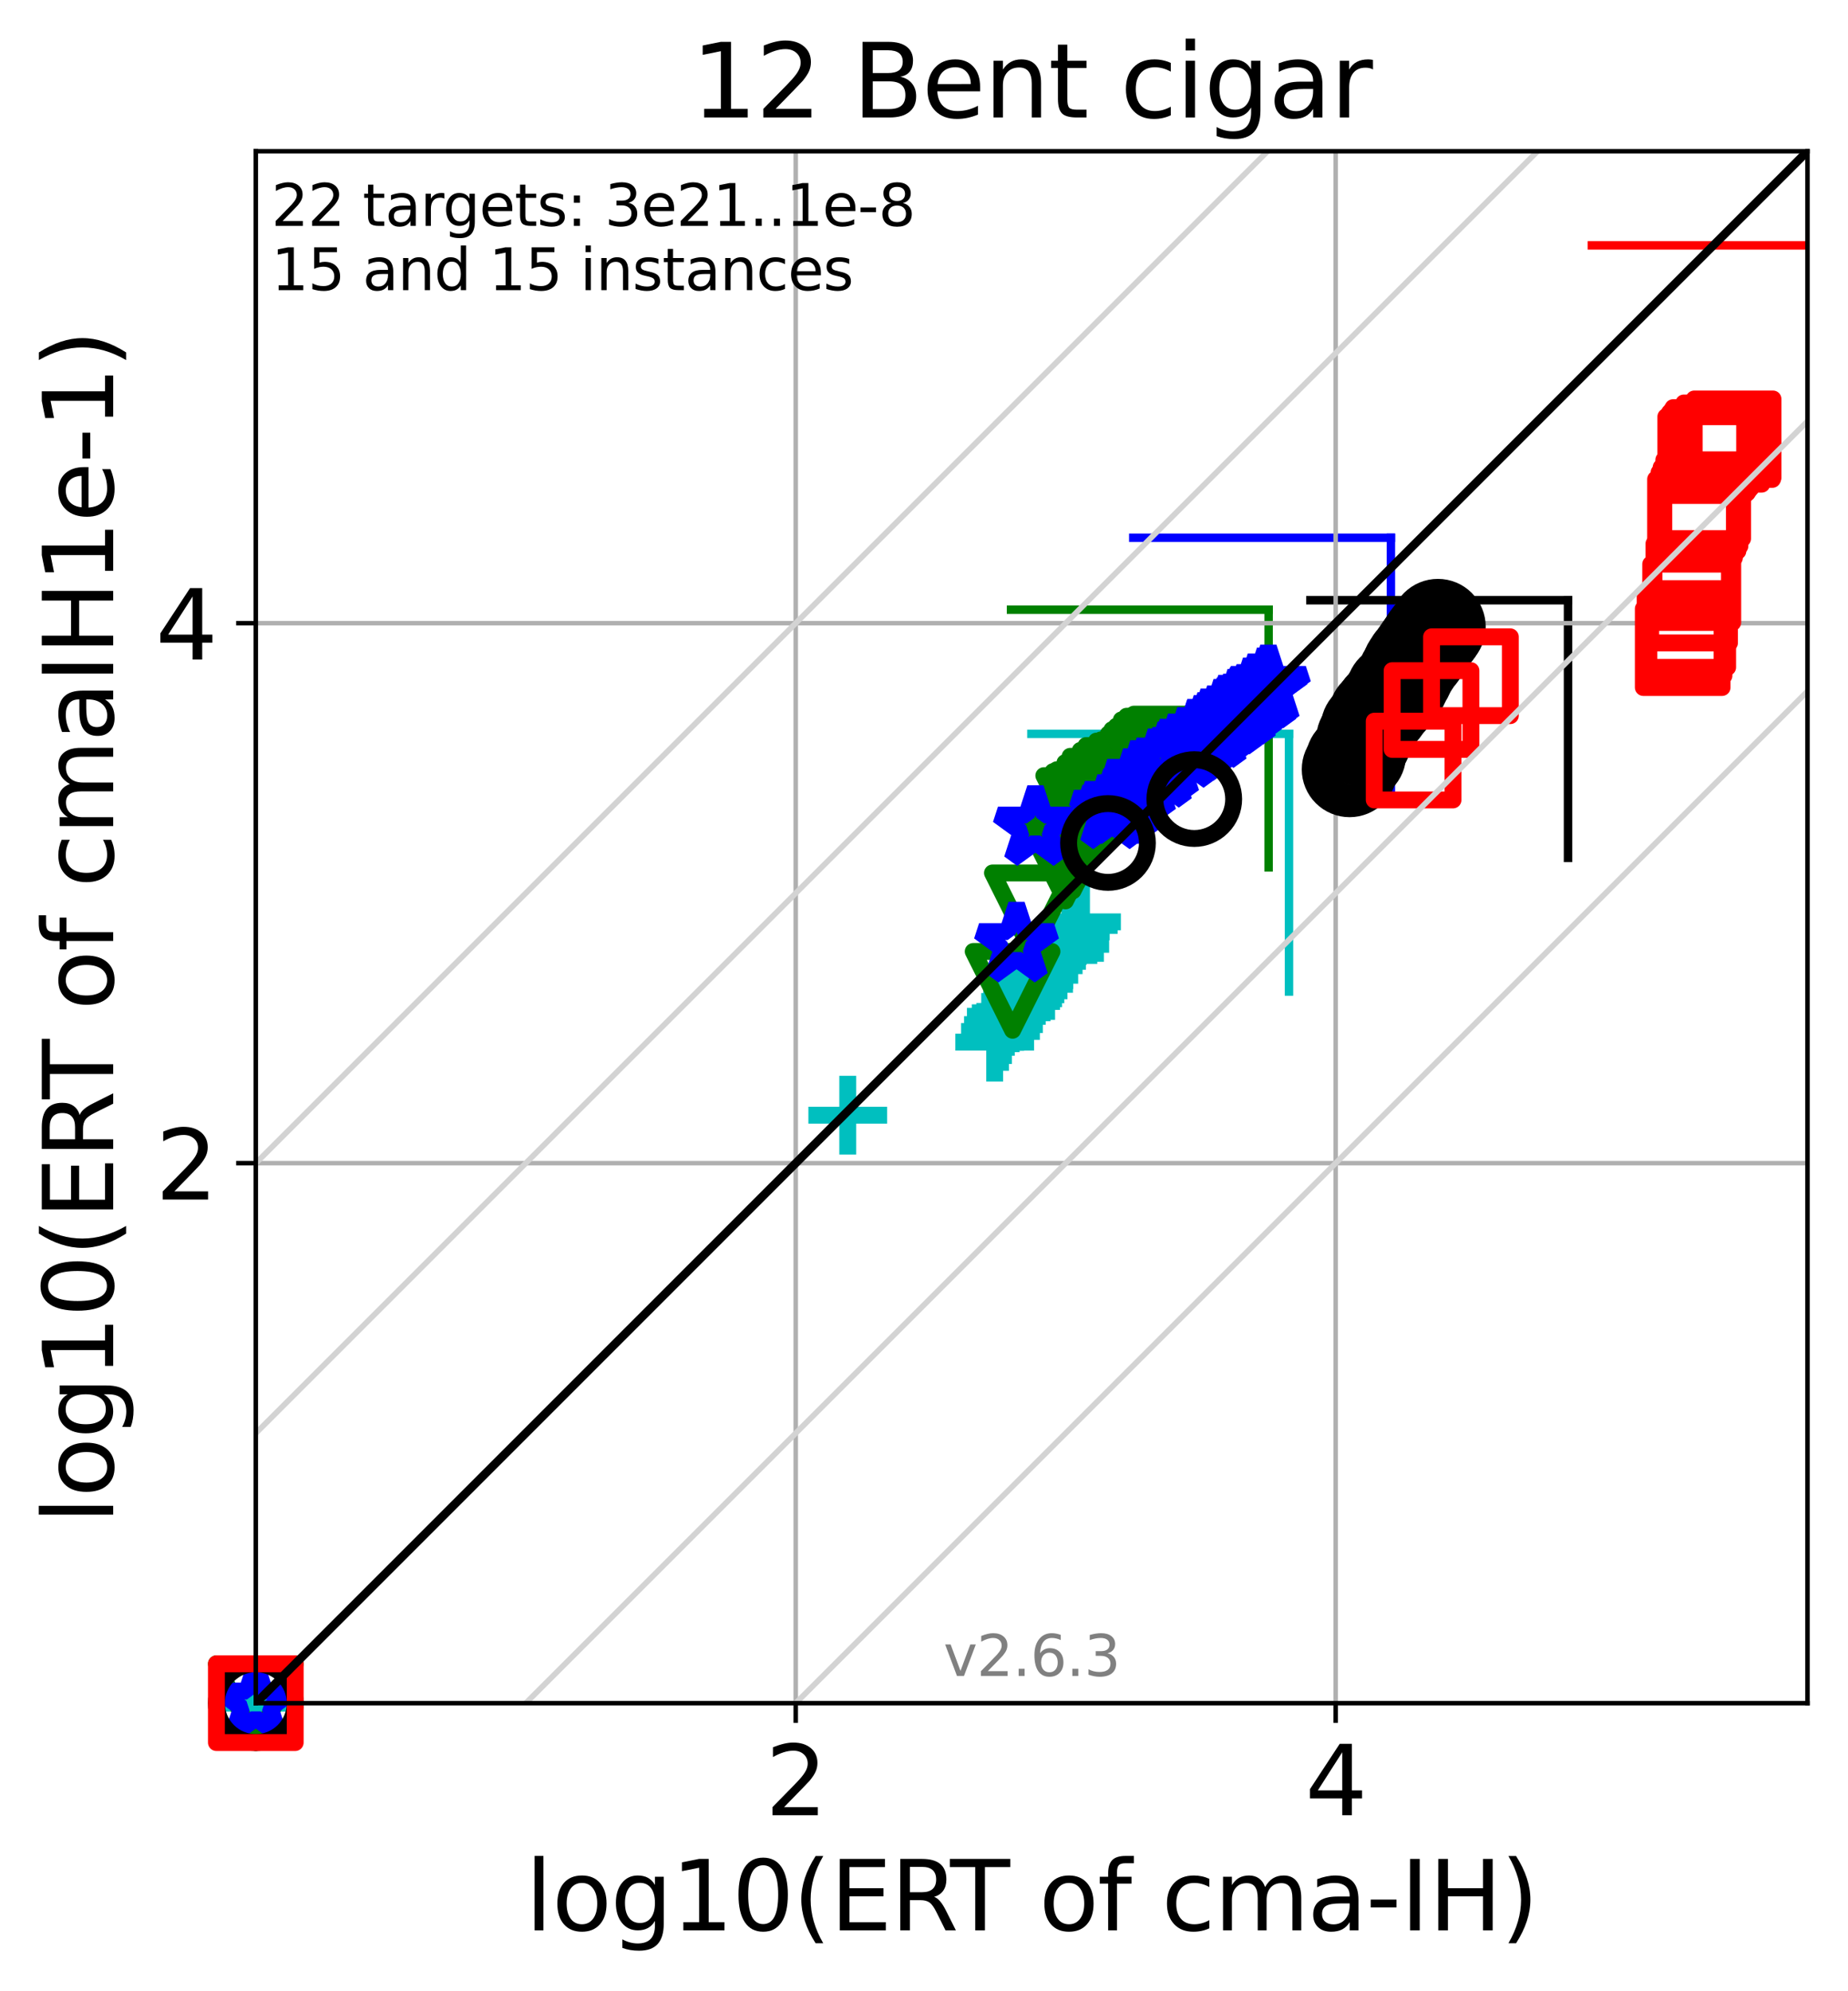 <?xml version="1.0" encoding="utf-8" standalone="no"?>
<!DOCTYPE svg PUBLIC "-//W3C//DTD SVG 1.1//EN"
  "http://www.w3.org/Graphics/SVG/1.1/DTD/svg11.dtd">
<svg height="353.783pt" version="1.1" viewBox="0 0 328.469 353.783" width="328.469pt" xmlns="http://www.w3.org/2000/svg" xmlns:xlink="http://www.w3.org/1999/xlink">
 <defs>
  <style type="text/css">*{stroke-linecap:butt;stroke-linejoin:round;}</style>
 </defs>
 <g id="figure_1">
  <g id="patch_1">
   <path d="M 0 353.783 
L 328.469 353.783 
L 328.469 0 
L 0 0 
z
" style="fill:#ffffff;"/>
  </g>
  <g id="axes_1">
   <g id="patch_2">
    <path d="M 45.469 302.677 
L 321.269 302.677 
L 321.269 26.877 
L 45.469 26.877 
z
" style="fill:#ffffff;"/>
   </g>
   <g id="line2d_1">
    <path clip-path="url(#p46ccfac10a)" d="M 229.112 176.208 
L 229.112 130.42 
" style="fill:none;stroke:#00bfbf;stroke-linecap:square;stroke-width:1.5;"/>
   </g>
   <g id="line2d_2">
    <path clip-path="url(#p46ccfac10a)" d="M 183.324 130.42 
L 229.112 130.42 
" style="fill:none;stroke:#00bfbf;stroke-linecap:square;stroke-width:1.5;"/>
   </g>
   <g id="line2d_3">
    <path clip-path="url(#p46ccfac10a)" d="M 225.489 154.143 
L 225.489 108.355 
" style="fill:none;stroke:#008000;stroke-linecap:square;stroke-width:1.5;"/>
   </g>
   <g id="line2d_4">
    <path clip-path="url(#p46ccfac10a)" d="M 179.702 108.355 
L 225.489 108.355 
" style="fill:none;stroke:#008000;stroke-linecap:square;stroke-width:1.5;"/>
   </g>
   <g id="line2d_5">
    <path clip-path="url(#p46ccfac10a)" d="M 247.222 141.354 
L 247.222 95.567 
" style="fill:none;stroke:#0000ff;stroke-linecap:square;stroke-width:1.5;"/>
   </g>
   <g id="line2d_6">
    <path clip-path="url(#p46ccfac10a)" d="M 201.434 95.567 
L 247.222 95.567 
" style="fill:none;stroke:#0000ff;stroke-linecap:square;stroke-width:1.5;"/>
   </g>
   <g id="line2d_7">
    <path clip-path="url(#p46ccfac10a)" d="M 278.703 152.457 
L 278.703 106.67 
" style="fill:none;stroke:#000000;stroke-linecap:square;stroke-width:1.5;"/>
   </g>
   <g id="line2d_8">
    <path clip-path="url(#p46ccfac10a)" d="M 232.916 106.67 
L 278.703 106.67 
" style="fill:none;stroke:#000000;stroke-linecap:square;stroke-width:1.5;"/>
   </g>
   <g id="line2d_9">
    <path clip-path="url(#p46ccfac10a)" d="M 328.726 89.398 
L 328.726 43.61 
" style="fill:none;stroke:#ff0000;stroke-linecap:square;stroke-width:1.5;"/>
   </g>
   <g id="line2d_10">
    <path clip-path="url(#p46ccfac10a)" d="M 282.938 43.61 
L 328.726 43.61 
" style="fill:none;stroke:#ff0000;stroke-linecap:square;stroke-width:1.5;"/>
   </g>
   <g id="matplotlib.axis_1">
    <g id="xtick_1">
     <g id="line2d_11">
      <path clip-path="url(#p46ccfac10a)" d="M 141.435 302.677 
L 141.435 26.877 
" style="fill:none;stroke:#b0b0b0;stroke-linecap:square;stroke-width:0.8;"/>
     </g>
     <g id="line2d_12">
      <defs>
       <path d="M 0 0 
L 0 3.5 
" id="m3da6d78547" style="stroke:#000000;stroke-width:0.8;"/>
      </defs>
      <g>
       <use style="stroke:#000000;stroke-width:0.8;" x="141.435" xlink:href="#m3da6d78547" y="302.677"/>
      </g>
     </g>
     <g id="text_1">
      <!-- 2 -->
      <g transform="translate(136.027 322.595)scale(0.17 -0.17)">
       <defs>
        <path d="M 1228 531 
L 3431 531 
L 3431 0 
L 469 0 
L 469 531 
Q 828 903 1448 1529 
Q 2069 2156 2228 2338 
Q 2531 2678 2651 2914 
Q 2772 3150 2772 3378 
Q 2772 3750 2511 3984 
Q 2250 4219 1831 4219 
Q 1534 4219 1204 4116 
Q 875 4013 500 3803 
L 500 4441 
Q 881 4594 1212 4672 
Q 1544 4750 1819 4750 
Q 2544 4750 2975 4387 
Q 3406 4025 3406 3419 
Q 3406 3131 3298 2873 
Q 3191 2616 2906 2266 
Q 2828 2175 2409 1742 
Q 1991 1309 1228 531 
z
" id="DejaVuSans-32" transform="scale(0.016)"/>
       </defs>
       <use xlink:href="#DejaVuSans-32"/>
      </g>
     </g>
    </g>
    <g id="xtick_2">
     <g id="line2d_13">
      <path clip-path="url(#p46ccfac10a)" d="M 237.401 302.677 
L 237.401 26.877 
" style="fill:none;stroke:#b0b0b0;stroke-linecap:square;stroke-width:0.8;"/>
     </g>
     <g id="line2d_14">
      <g>
       <use style="stroke:#000000;stroke-width:0.8;" x="237.401" xlink:href="#m3da6d78547" y="302.677"/>
      </g>
     </g>
     <g id="text_2">
      <!-- 4 -->
      <g transform="translate(231.993 322.595)scale(0.17 -0.17)">
       <defs>
        <path d="M 2419 4116 
L 825 1625 
L 2419 1625 
L 2419 4116 
z
M 2253 4666 
L 3047 4666 
L 3047 1625 
L 3713 1625 
L 3713 1100 
L 3047 1100 
L 3047 0 
L 2419 0 
L 2419 1100 
L 313 1100 
L 313 1709 
L 2253 4666 
z
" id="DejaVuSans-34" transform="scale(0.016)"/>
       </defs>
       <use xlink:href="#DejaVuSans-34"/>
      </g>
     </g>
    </g>
    <g id="text_3">
     <!-- log10(ERT of cma-IH) -->
     <g transform="translate(93.385 343.047)scale(0.17 -0.17)">
      <defs>
       <path d="M 603 4863 
L 1178 4863 
L 1178 0 
L 603 0 
L 603 4863 
z
" id="DejaVuSans-6c" transform="scale(0.016)"/>
       <path d="M 1959 3097 
Q 1497 3097 1228 2736 
Q 959 2375 959 1747 
Q 959 1119 1226 758 
Q 1494 397 1959 397 
Q 2419 397 2687 759 
Q 2956 1122 2956 1747 
Q 2956 2369 2687 2733 
Q 2419 3097 1959 3097 
z
M 1959 3584 
Q 2709 3584 3137 3096 
Q 3566 2609 3566 1747 
Q 3566 888 3137 398 
Q 2709 -91 1959 -91 
Q 1206 -91 779 398 
Q 353 888 353 1747 
Q 353 2609 779 3096 
Q 1206 3584 1959 3584 
z
" id="DejaVuSans-6f" transform="scale(0.016)"/>
       <path d="M 2906 1791 
Q 2906 2416 2648 2759 
Q 2391 3103 1925 3103 
Q 1463 3103 1205 2759 
Q 947 2416 947 1791 
Q 947 1169 1205 825 
Q 1463 481 1925 481 
Q 2391 481 2648 825 
Q 2906 1169 2906 1791 
z
M 3481 434 
Q 3481 -459 3084 -895 
Q 2688 -1331 1869 -1331 
Q 1566 -1331 1297 -1286 
Q 1028 -1241 775 -1147 
L 775 -588 
Q 1028 -725 1275 -790 
Q 1522 -856 1778 -856 
Q 2344 -856 2625 -561 
Q 2906 -266 2906 331 
L 2906 616 
Q 2728 306 2450 153 
Q 2172 0 1784 0 
Q 1141 0 747 490 
Q 353 981 353 1791 
Q 353 2603 747 3093 
Q 1141 3584 1784 3584 
Q 2172 3584 2450 3431 
Q 2728 3278 2906 2969 
L 2906 3500 
L 3481 3500 
L 3481 434 
z
" id="DejaVuSans-67" transform="scale(0.016)"/>
       <path d="M 794 531 
L 1825 531 
L 1825 4091 
L 703 3866 
L 703 4441 
L 1819 4666 
L 2450 4666 
L 2450 531 
L 3481 531 
L 3481 0 
L 794 0 
L 794 531 
z
" id="DejaVuSans-31" transform="scale(0.016)"/>
       <path d="M 2034 4250 
Q 1547 4250 1301 3770 
Q 1056 3291 1056 2328 
Q 1056 1369 1301 889 
Q 1547 409 2034 409 
Q 2525 409 2770 889 
Q 3016 1369 3016 2328 
Q 3016 3291 2770 3770 
Q 2525 4250 2034 4250 
z
M 2034 4750 
Q 2819 4750 3233 4129 
Q 3647 3509 3647 2328 
Q 3647 1150 3233 529 
Q 2819 -91 2034 -91 
Q 1250 -91 836 529 
Q 422 1150 422 2328 
Q 422 3509 836 4129 
Q 1250 4750 2034 4750 
z
" id="DejaVuSans-30" transform="scale(0.016)"/>
       <path d="M 1984 4856 
Q 1566 4138 1362 3434 
Q 1159 2731 1159 2009 
Q 1159 1288 1364 580 
Q 1569 -128 1984 -844 
L 1484 -844 
Q 1016 -109 783 600 
Q 550 1309 550 2009 
Q 550 2706 781 3412 
Q 1013 4119 1484 4856 
L 1984 4856 
z
" id="DejaVuSans-28" transform="scale(0.016)"/>
       <path d="M 628 4666 
L 3578 4666 
L 3578 4134 
L 1259 4134 
L 1259 2753 
L 3481 2753 
L 3481 2222 
L 1259 2222 
L 1259 531 
L 3634 531 
L 3634 0 
L 628 0 
L 628 4666 
z
" id="DejaVuSans-45" transform="scale(0.016)"/>
       <path d="M 2841 2188 
Q 3044 2119 3236 1894 
Q 3428 1669 3622 1275 
L 4263 0 
L 3584 0 
L 2988 1197 
Q 2756 1666 2539 1819 
Q 2322 1972 1947 1972 
L 1259 1972 
L 1259 0 
L 628 0 
L 628 4666 
L 2053 4666 
Q 2853 4666 3247 4331 
Q 3641 3997 3641 3322 
Q 3641 2881 3436 2590 
Q 3231 2300 2841 2188 
z
M 1259 4147 
L 1259 2491 
L 2053 2491 
Q 2509 2491 2742 2702 
Q 2975 2913 2975 3322 
Q 2975 3731 2742 3939 
Q 2509 4147 2053 4147 
L 1259 4147 
z
" id="DejaVuSans-52" transform="scale(0.016)"/>
       <path d="M -19 4666 
L 3928 4666 
L 3928 4134 
L 2272 4134 
L 2272 0 
L 1638 0 
L 1638 4134 
L -19 4134 
L -19 4666 
z
" id="DejaVuSans-54" transform="scale(0.016)"/>
       <path id="DejaVuSans-20" transform="scale(0.016)"/>
       <path d="M 2375 4863 
L 2375 4384 
L 1825 4384 
Q 1516 4384 1395 4259 
Q 1275 4134 1275 3809 
L 1275 3500 
L 2222 3500 
L 2222 3053 
L 1275 3053 
L 1275 0 
L 697 0 
L 697 3053 
L 147 3053 
L 147 3500 
L 697 3500 
L 697 3744 
Q 697 4328 969 4595 
Q 1241 4863 1831 4863 
L 2375 4863 
z
" id="DejaVuSans-66" transform="scale(0.016)"/>
       <path d="M 3122 3366 
L 3122 2828 
Q 2878 2963 2633 3030 
Q 2388 3097 2138 3097 
Q 1578 3097 1268 2742 
Q 959 2388 959 1747 
Q 959 1106 1268 751 
Q 1578 397 2138 397 
Q 2388 397 2633 464 
Q 2878 531 3122 666 
L 3122 134 
Q 2881 22 2623 -34 
Q 2366 -91 2075 -91 
Q 1284 -91 818 406 
Q 353 903 353 1747 
Q 353 2603 823 3093 
Q 1294 3584 2113 3584 
Q 2378 3584 2631 3529 
Q 2884 3475 3122 3366 
z
" id="DejaVuSans-63" transform="scale(0.016)"/>
       <path d="M 3328 2828 
Q 3544 3216 3844 3400 
Q 4144 3584 4550 3584 
Q 5097 3584 5394 3201 
Q 5691 2819 5691 2113 
L 5691 0 
L 5113 0 
L 5113 2094 
Q 5113 2597 4934 2840 
Q 4756 3084 4391 3084 
Q 3944 3084 3684 2787 
Q 3425 2491 3425 1978 
L 3425 0 
L 2847 0 
L 2847 2094 
Q 2847 2600 2669 2842 
Q 2491 3084 2119 3084 
Q 1678 3084 1418 2786 
Q 1159 2488 1159 1978 
L 1159 0 
L 581 0 
L 581 3500 
L 1159 3500 
L 1159 2956 
Q 1356 3278 1631 3431 
Q 1906 3584 2284 3584 
Q 2666 3584 2933 3390 
Q 3200 3197 3328 2828 
z
" id="DejaVuSans-6d" transform="scale(0.016)"/>
       <path d="M 2194 1759 
Q 1497 1759 1228 1600 
Q 959 1441 959 1056 
Q 959 750 1161 570 
Q 1363 391 1709 391 
Q 2188 391 2477 730 
Q 2766 1069 2766 1631 
L 2766 1759 
L 2194 1759 
z
M 3341 1997 
L 3341 0 
L 2766 0 
L 2766 531 
Q 2569 213 2275 61 
Q 1981 -91 1556 -91 
Q 1019 -91 701 211 
Q 384 513 384 1019 
Q 384 1609 779 1909 
Q 1175 2209 1959 2209 
L 2766 2209 
L 2766 2266 
Q 2766 2663 2505 2880 
Q 2244 3097 1772 3097 
Q 1472 3097 1187 3025 
Q 903 2953 641 2809 
L 641 3341 
Q 956 3463 1253 3523 
Q 1550 3584 1831 3584 
Q 2591 3584 2966 3190 
Q 3341 2797 3341 1997 
z
" id="DejaVuSans-61" transform="scale(0.016)"/>
       <path d="M 313 2009 
L 1997 2009 
L 1997 1497 
L 313 1497 
L 313 2009 
z
" id="DejaVuSans-2d" transform="scale(0.016)"/>
       <path d="M 628 4666 
L 1259 4666 
L 1259 0 
L 628 0 
L 628 4666 
z
" id="DejaVuSans-49" transform="scale(0.016)"/>
       <path d="M 628 4666 
L 1259 4666 
L 1259 2753 
L 3553 2753 
L 3553 4666 
L 4184 4666 
L 4184 0 
L 3553 0 
L 3553 2222 
L 1259 2222 
L 1259 0 
L 628 0 
L 628 4666 
z
" id="DejaVuSans-48" transform="scale(0.016)"/>
       <path d="M 513 4856 
L 1013 4856 
Q 1481 4119 1714 3412 
Q 1947 2706 1947 2009 
Q 1947 1309 1714 600 
Q 1481 -109 1013 -844 
L 513 -844 
Q 928 -128 1133 580 
Q 1338 1288 1338 2009 
Q 1338 2731 1133 3434 
Q 928 4138 513 4856 
z
" id="DejaVuSans-29" transform="scale(0.016)"/>
      </defs>
      <use xlink:href="#DejaVuSans-6c"/>
      <use x="27.783" xlink:href="#DejaVuSans-6f"/>
      <use x="88.965" xlink:href="#DejaVuSans-67"/>
      <use x="152.441" xlink:href="#DejaVuSans-31"/>
      <use x="216.064" xlink:href="#DejaVuSans-30"/>
      <use x="279.688" xlink:href="#DejaVuSans-28"/>
      <use x="318.701" xlink:href="#DejaVuSans-45"/>
      <use x="381.885" xlink:href="#DejaVuSans-52"/>
      <use x="444.117" xlink:href="#DejaVuSans-54"/>
      <use x="505.201" xlink:href="#DejaVuSans-20"/>
      <use x="536.988" xlink:href="#DejaVuSans-6f"/>
      <use x="598.17" xlink:href="#DejaVuSans-66"/>
      <use x="633.375" xlink:href="#DejaVuSans-20"/>
      <use x="665.162" xlink:href="#DejaVuSans-63"/>
      <use x="720.143" xlink:href="#DejaVuSans-6d"/>
      <use x="817.555" xlink:href="#DejaVuSans-61"/>
      <use x="878.834" xlink:href="#DejaVuSans-2d"/>
      <use x="914.918" xlink:href="#DejaVuSans-49"/>
      <use x="944.41" xlink:href="#DejaVuSans-48"/>
      <use x="1019.605" xlink:href="#DejaVuSans-29"/>
     </g>
    </g>
   </g>
   <g id="matplotlib.axis_2">
    <g id="ytick_1">
     <g id="line2d_15">
      <path clip-path="url(#p46ccfac10a)" d="M 45.469 206.711 
L 321.269 206.711 
" style="fill:none;stroke:#b0b0b0;stroke-linecap:square;stroke-width:0.8;"/>
     </g>
     <g id="line2d_16">
      <defs>
       <path d="M 0 0 
L -3.5 0 
" id="m9c9a99d303" style="stroke:#000000;stroke-width:0.8;"/>
      </defs>
      <g>
       <use style="stroke:#000000;stroke-width:0.8;" x="45.469" xlink:href="#m9c9a99d303" y="206.711"/>
      </g>
     </g>
     <g id="text_4">
      <!-- 2 -->
      <g transform="translate(27.653 213.17)scale(0.17 -0.17)">
       <use xlink:href="#DejaVuSans-32"/>
      </g>
     </g>
    </g>
    <g id="ytick_2">
     <g id="line2d_17">
      <path clip-path="url(#p46ccfac10a)" d="M 45.469 110.745 
L 321.269 110.745 
" style="fill:none;stroke:#b0b0b0;stroke-linecap:square;stroke-width:0.8;"/>
     </g>
     <g id="line2d_18">
      <g>
       <use style="stroke:#000000;stroke-width:0.8;" x="45.469" xlink:href="#m9c9a99d303" y="110.745"/>
      </g>
     </g>
     <g id="text_5">
      <!-- 4 -->
      <g transform="translate(27.653 117.204)scale(0.17 -0.17)">
       <use xlink:href="#DejaVuSans-34"/>
      </g>
     </g>
    </g>
    <g id="text_6">
     <!-- log10(ERT of cmaIH1e-1) -->
     <g transform="translate(20.117 270.808)rotate(-90)scale(0.17 -0.17)">
      <defs>
       <path d="M 3597 1894 
L 3597 1613 
L 953 1613 
Q 991 1019 1311 708 
Q 1631 397 2203 397 
Q 2534 397 2845 478 
Q 3156 559 3463 722 
L 3463 178 
Q 3153 47 2828 -22 
Q 2503 -91 2169 -91 
Q 1331 -91 842 396 
Q 353 884 353 1716 
Q 353 2575 817 3079 
Q 1281 3584 2069 3584 
Q 2775 3584 3186 3129 
Q 3597 2675 3597 1894 
z
M 3022 2063 
Q 3016 2534 2758 2815 
Q 2500 3097 2075 3097 
Q 1594 3097 1305 2825 
Q 1016 2553 972 2059 
L 3022 2063 
z
" id="DejaVuSans-65" transform="scale(0.016)"/>
      </defs>
      <use xlink:href="#DejaVuSans-6c"/>
      <use x="27.783" xlink:href="#DejaVuSans-6f"/>
      <use x="88.965" xlink:href="#DejaVuSans-67"/>
      <use x="152.441" xlink:href="#DejaVuSans-31"/>
      <use x="216.064" xlink:href="#DejaVuSans-30"/>
      <use x="279.688" xlink:href="#DejaVuSans-28"/>
      <use x="318.701" xlink:href="#DejaVuSans-45"/>
      <use x="381.885" xlink:href="#DejaVuSans-52"/>
      <use x="444.117" xlink:href="#DejaVuSans-54"/>
      <use x="505.201" xlink:href="#DejaVuSans-20"/>
      <use x="536.988" xlink:href="#DejaVuSans-6f"/>
      <use x="598.17" xlink:href="#DejaVuSans-66"/>
      <use x="633.375" xlink:href="#DejaVuSans-20"/>
      <use x="665.162" xlink:href="#DejaVuSans-63"/>
      <use x="720.143" xlink:href="#DejaVuSans-6d"/>
      <use x="817.555" xlink:href="#DejaVuSans-61"/>
      <use x="878.834" xlink:href="#DejaVuSans-49"/>
      <use x="908.326" xlink:href="#DejaVuSans-48"/>
      <use x="983.521" xlink:href="#DejaVuSans-31"/>
      <use x="1047.145" xlink:href="#DejaVuSans-65"/>
      <use x="1108.668" xlink:href="#DejaVuSans-2d"/>
      <use x="1144.752" xlink:href="#DejaVuSans-31"/>
      <use x="1208.375" xlink:href="#DejaVuSans-29"/>
     </g>
    </g>
   </g>
   <g id="line2d_19">
    <defs>
     <path d="M -7 0 
L 7 0 
M 0 7 
L 0 -7 
" id="m34e23213d5" style="stroke:#00bfbf;stroke-width:3;"/>
    </defs>
    <g>
     <use style="fill-opacity:0;stroke:#00bfbf;stroke-width:3;" x="45.469" xlink:href="#m34e23213d5" y="302.677"/>
     <use style="fill-opacity:0;stroke:#00bfbf;stroke-width:3;" x="150.684" xlink:href="#m34e23213d5" y="198.188"/>
     <use style="fill-opacity:0;stroke:#00bfbf;stroke-width:3;" x="176.798" xlink:href="#m34e23213d5" y="185.201"/>
     <use style="fill-opacity:0;stroke:#00bfbf;stroke-width:3;" x="177.828" xlink:href="#m34e23213d5" y="183.305"/>
     <use style="fill-opacity:0;stroke:#00bfbf;stroke-width:3;" x="178.355" xlink:href="#m34e23213d5" y="182.085"/>
     <use style="fill-opacity:0;stroke:#00bfbf;stroke-width:3;" x="178.868" xlink:href="#m34e23213d5" y="180.617"/>
     <use style="fill-opacity:0;stroke:#00bfbf;stroke-width:3;" x="179.728" xlink:href="#m34e23213d5" y="179.983"/>
     <use style="fill-opacity:0;stroke:#00bfbf;stroke-width:3;" x="180.533" xlink:href="#m34e23213d5" y="179.742"/>
     <use style="fill-opacity:0;stroke:#00bfbf;stroke-width:3;" x="181.404" xlink:href="#m34e23213d5" y="177.976"/>
     <use style="fill-opacity:0;stroke:#00bfbf;stroke-width:3;" x="181.768" xlink:href="#m34e23213d5" y="177.495"/>
     <use style="fill-opacity:0;stroke:#00bfbf;stroke-width:3;" x="182.169" xlink:href="#m34e23213d5" y="176.773"/>
     <use style="fill-opacity:0;stroke:#00bfbf;stroke-width:3;" x="182.732" xlink:href="#m34e23213d5" y="176.081"/>
     <use style="fill-opacity:0;stroke:#00bfbf;stroke-width:3;" x="183.756" xlink:href="#m34e23213d5" y="174.256"/>
     <use style="fill-opacity:0;stroke:#00bfbf;stroke-width:3;" x="183.847" xlink:href="#m34e23213d5" y="173.242"/>
     <use style="fill-opacity:0;stroke:#00bfbf;stroke-width:3;" x="185.418" xlink:href="#m34e23213d5" y="171.615"/>
     <use style="fill-opacity:0;stroke:#00bfbf;stroke-width:3;" x="186.018" xlink:href="#m34e23213d5" y="170.841"/>
     <use style="fill-opacity:0;stroke:#00bfbf;stroke-width:3;" x="188.034" xlink:href="#m34e23213d5" y="169.792"/>
     <use style="fill-opacity:0;stroke:#00bfbf;stroke-width:3;" x="189.212" xlink:href="#m34e23213d5" y="169.422"/>
     <use style="fill-opacity:0;stroke:#00bfbf;stroke-width:3;" x="190.14" xlink:href="#m34e23213d5" y="167.816"/>
     <use style="fill-opacity:0;stroke:#00bfbf;stroke-width:3;" x="190.238" xlink:href="#m34e23213d5" y="165.603"/>
     <use style="fill-opacity:0;stroke:#00bfbf;stroke-width:3;" x="191.65" xlink:href="#m34e23213d5" y="164.471"/>
     <use style="fill-opacity:0;stroke:#00bfbf;stroke-width:3;" x="192.229" xlink:href="#m34e23213d5" y="163.826"/>
    </g>
   </g>
   <g id="line2d_20">
    <defs>
     <path d="M -0 7 
L 7 -7 
L -7 -7 
z
" id="mc20479515c" style="stroke:#008000;stroke-linejoin:miter;stroke-width:3;"/>
    </defs>
    <g>
     <use style="fill-opacity:0;stroke:#008000;stroke-linejoin:miter;stroke-width:3;" x="45.469" xlink:href="#mc20479515c" y="302.677"/>
     <use style="fill-opacity:0;stroke:#008000;stroke-linejoin:miter;stroke-width:3;" x="179.981" xlink:href="#mc20479515c" y="176.094"/>
     <use style="fill-opacity:0;stroke:#008000;stroke-linejoin:miter;stroke-width:3;" x="183.405" xlink:href="#mc20479515c" y="162.138"/>
     <use style="fill-opacity:0;stroke:#008000;stroke-linejoin:miter;stroke-width:3;" x="189.381" xlink:href="#mc20479515c" y="153.103"/>
     <use style="fill-opacity:0;stroke:#008000;stroke-linejoin:miter;stroke-width:3;" x="190.171" xlink:href="#mc20479515c" y="151.663"/>
     <use style="fill-opacity:0;stroke:#008000;stroke-linejoin:miter;stroke-width:3;" x="190.731" xlink:href="#mc20479515c" y="151.3"/>
     <use style="fill-opacity:0;stroke:#008000;stroke-linejoin:miter;stroke-width:3;" x="191.515" xlink:href="#mc20479515c" y="149.752"/>
     <use style="fill-opacity:0;stroke:#008000;stroke-linejoin:miter;stroke-width:3;" x="192.533" xlink:href="#mc20479515c" y="144.845"/>
     <use style="fill-opacity:0;stroke:#008000;stroke-linejoin:miter;stroke-width:3;" x="194.145" xlink:href="#mc20479515c" y="144.134"/>
     <use style="fill-opacity:0;stroke:#008000;stroke-linejoin:miter;stroke-width:3;" x="194.837" xlink:href="#mc20479515c" y="143.792"/>
     <use style="fill-opacity:0;stroke:#008000;stroke-linejoin:miter;stroke-width:3;" x="196.291" xlink:href="#mc20479515c" y="142.539"/>
     <use style="fill-opacity:0;stroke:#008000;stroke-linejoin:miter;stroke-width:3;" x="197.205" xlink:href="#mc20479515c" y="141.411"/>
     <use style="fill-opacity:0;stroke:#008000;stroke-linejoin:miter;stroke-width:3;" x="199.014" xlink:href="#mc20479515c" y="140.363"/>
     <use style="fill-opacity:0;stroke:#008000;stroke-linejoin:miter;stroke-width:3;" x="200.028" xlink:href="#mc20479515c" y="139.501"/>
     <use style="fill-opacity:0;stroke:#008000;stroke-linejoin:miter;stroke-width:3;" x="201.879" xlink:href="#mc20479515c" y="138.702"/>
     <use style="fill-opacity:0;stroke:#008000;stroke-linejoin:miter;stroke-width:3;" x="202.668" xlink:href="#mc20479515c" y="138.49"/>
     <use style="fill-opacity:0;stroke:#008000;stroke-linejoin:miter;stroke-width:3;" x="203.991" xlink:href="#mc20479515c" y="137.451"/>
     <use style="fill-opacity:0;stroke:#008000;stroke-linejoin:miter;stroke-width:3;" x="204.634" xlink:href="#mc20479515c" y="136.682"/>
     <use style="fill-opacity:0;stroke:#008000;stroke-linejoin:miter;stroke-width:3;" x="205.41" xlink:href="#mc20479515c" y="136.062"/>
     <use style="fill-opacity:0;stroke:#008000;stroke-linejoin:miter;stroke-width:3;" x="206.311" xlink:href="#mc20479515c" y="134.941"/>
     <use style="fill-opacity:0;stroke:#008000;stroke-linejoin:miter;stroke-width:3;" x="207.242" xlink:href="#mc20479515c" y="134.285"/>
     <use style="fill-opacity:0;stroke:#008000;stroke-linejoin:miter;stroke-width:3;" x="208.538" xlink:href="#mc20479515c" y="133.915"/>
    </g>
   </g>
   <g id="line2d_21">
    <defs>
     <path d="M 0 -7 
L -1.572 -2.163 
L -6.657 -2.163 
L -2.543 0.826 
L -4.114 5.663 
L -0 2.674 
L 4.114 5.663 
L 2.543 0.826 
L 6.657 -2.163 
L 1.572 -2.163 
z
" id="me9efc4a411" style="stroke:#0000ff;stroke-linejoin:bevel;stroke-width:3;"/>
    </defs>
    <g>
     <use style="fill-opacity:0;stroke:#0000ff;stroke-linejoin:bevel;stroke-width:3;" x="45.469" xlink:href="#me9efc4a411" y="302.677"/>
     <use style="fill-opacity:0;stroke:#0000ff;stroke-linejoin:bevel;stroke-width:3;" x="180.681" xlink:href="#me9efc4a411" y="167.722"/>
     <use style="fill-opacity:0;stroke:#0000ff;stroke-linejoin:bevel;stroke-width:3;" x="184.038" xlink:href="#me9efc4a411" y="147.012"/>
     <use style="fill-opacity:0;stroke:#0000ff;stroke-linejoin:bevel;stroke-width:3;" x="197.543" xlink:href="#me9efc4a411" y="144.033"/>
     <use style="fill-opacity:0;stroke:#0000ff;stroke-linejoin:bevel;stroke-width:3;" x="199.054" xlink:href="#me9efc4a411" y="143.127"/>
     <use style="fill-opacity:0;stroke:#0000ff;stroke-linejoin:bevel;stroke-width:3;" x="199.495" xlink:href="#me9efc4a411" y="142.452"/>
     <use style="fill-opacity:0;stroke:#0000ff;stroke-linejoin:bevel;stroke-width:3;" x="201.716" xlink:href="#me9efc4a411" y="141.272"/>
     <use style="fill-opacity:0;stroke:#0000ff;stroke-linejoin:bevel;stroke-width:3;" x="203.47" xlink:href="#me9efc4a411" y="138.541"/>
     <use style="fill-opacity:0;stroke:#0000ff;stroke-linejoin:bevel;stroke-width:3;" x="206.29" xlink:href="#me9efc4a411" y="136.657"/>
     <use style="fill-opacity:0;stroke:#0000ff;stroke-linejoin:bevel;stroke-width:3;" x="207.571" xlink:href="#me9efc4a411" y="135.204"/>
     <use style="fill-opacity:0;stroke:#0000ff;stroke-linejoin:bevel;stroke-width:3;" x="210.683" xlink:href="#me9efc4a411" y="133.129"/>
     <use style="fill-opacity:0;stroke:#0000ff;stroke-linejoin:bevel;stroke-width:3;" x="212.42" xlink:href="#me9efc4a411" y="131.887"/>
     <use style="fill-opacity:0;stroke:#0000ff;stroke-linejoin:bevel;stroke-width:3;" x="214.271" xlink:href="#me9efc4a411" y="130.475"/>
     <use style="fill-opacity:0;stroke:#0000ff;stroke-linejoin:bevel;stroke-width:3;" x="216.015" xlink:href="#me9efc4a411" y="129.598"/>
     <use style="fill-opacity:0;stroke:#0000ff;stroke-linejoin:bevel;stroke-width:3;" x="217.695" xlink:href="#me9efc4a411" y="127.88"/>
     <use style="fill-opacity:0;stroke:#0000ff;stroke-linejoin:bevel;stroke-width:3;" x="218.839" xlink:href="#me9efc4a411" y="127.195"/>
     <use style="fill-opacity:0;stroke:#0000ff;stroke-linejoin:bevel;stroke-width:3;" x="220.058" xlink:href="#me9efc4a411" y="126.028"/>
     <use style="fill-opacity:0;stroke:#0000ff;stroke-linejoin:bevel;stroke-width:3;" x="221.218" xlink:href="#me9efc4a411" y="125.49"/>
     <use style="fill-opacity:0;stroke:#0000ff;stroke-linejoin:bevel;stroke-width:3;" x="222.358" xlink:href="#me9efc4a411" y="124.328"/>
     <use style="fill-opacity:0;stroke:#0000ff;stroke-linejoin:bevel;stroke-width:3;" x="223.207" xlink:href="#me9efc4a411" y="123.59"/>
     <use style="fill-opacity:0;stroke:#0000ff;stroke-linejoin:bevel;stroke-width:3;" x="224.844" xlink:href="#me9efc4a411" y="122.546"/>
     <use style="fill-opacity:0;stroke:#0000ff;stroke-linejoin:bevel;stroke-width:3;" x="225.447" xlink:href="#me9efc4a411" y="122.014"/>
    </g>
   </g>
   <g id="line2d_22">
    <defs>
     <path d="M 0 7 
C 1.856 7 3.637 6.262 4.95 4.95 
C 6.262 3.637 7 1.856 7 0 
C 7 -1.856 6.262 -3.637 4.95 -4.95 
C 3.637 -6.262 1.856 -7 0 -7 
C -1.856 -7 -3.637 -6.262 -4.95 -4.95 
C -6.262 -3.637 -7 -1.856 -7 0 
C -7 1.856 -6.262 3.637 -4.95 4.95 
C -3.637 6.262 -1.856 7 0 7 
z
" id="m8461c5c8a6" style="stroke:#000000;stroke-width:3;"/>
    </defs>
    <g>
     <use style="fill-opacity:0;stroke:#000000;stroke-width:3;" x="45.469" xlink:href="#m8461c5c8a6" y="302.677"/>
     <use style="fill-opacity:0;stroke:#000000;stroke-width:3;" x="196.941" xlink:href="#m8461c5c8a6" y="149.807"/>
     <use style="fill-opacity:0;stroke:#000000;stroke-width:3;" x="212.275" xlink:href="#m8461c5c8a6" y="142.01"/>
     <use style="fill-opacity:0;stroke:#000000;stroke-width:3;" x="239.879" xlink:href="#m8461c5c8a6" y="136.724"/>
     <use style="fill-opacity:0;stroke:#000000;stroke-width:3;" x="240.535" xlink:href="#m8461c5c8a6" y="135.214"/>
     <use style="fill-opacity:0;stroke:#000000;stroke-width:3;" x="241.428" xlink:href="#m8461c5c8a6" y="134.103"/>
     <use style="fill-opacity:0;stroke:#000000;stroke-width:3;" x="242.43" xlink:href="#m8461c5c8a6" y="131.386"/>
     <use style="fill-opacity:0;stroke:#000000;stroke-width:3;" x="243.232" xlink:href="#m8461c5c8a6" y="129.364"/>
     <use style="fill-opacity:0;stroke:#000000;stroke-width:3;" x="244.628" xlink:href="#m8461c5c8a6" y="127.136"/>
     <use style="fill-opacity:0;stroke:#000000;stroke-width:3;" x="245.682" xlink:href="#m8461c5c8a6" y="125.865"/>
     <use style="fill-opacity:0;stroke:#000000;stroke-width:3;" x="246.964" xlink:href="#m8461c5c8a6" y="124.262"/>
     <use style="fill-opacity:0;stroke:#000000;stroke-width:3;" x="247.733" xlink:href="#m8461c5c8a6" y="122.842"/>
     <use style="fill-opacity:0;stroke:#000000;stroke-width:3;" x="249.007" xlink:href="#m8461c5c8a6" y="121.55"/>
     <use style="fill-opacity:0;stroke:#000000;stroke-width:3;" x="249.8" xlink:href="#m8461c5c8a6" y="120.022"/>
     <use style="fill-opacity:0;stroke:#000000;stroke-width:3;" x="250.576" xlink:href="#m8461c5c8a6" y="118.5"/>
     <use style="fill-opacity:0;stroke:#000000;stroke-width:3;" x="251.194" xlink:href="#m8461c5c8a6" y="117.538"/>
     <use style="fill-opacity:0;stroke:#000000;stroke-width:3;" x="252.177" xlink:href="#m8461c5c8a6" y="116.235"/>
     <use style="fill-opacity:0;stroke:#000000;stroke-width:3;" x="252.866" xlink:href="#m8461c5c8a6" y="115.244"/>
     <use style="fill-opacity:0;stroke:#000000;stroke-width:3;" x="253.68" xlink:href="#m8461c5c8a6" y="114.036"/>
     <use style="fill-opacity:0;stroke:#000000;stroke-width:3;" x="254.174" xlink:href="#m8461c5c8a6" y="113.348"/>
     <use style="fill-opacity:0;stroke:#000000;stroke-width:3;" x="255.106" xlink:href="#m8461c5c8a6" y="112.075"/>
     <use style="fill-opacity:0;stroke:#000000;stroke-width:3;" x="255.576" xlink:href="#m8461c5c8a6" y="111.373"/>
    </g>
   </g>
   <g id="line2d_23">
    <defs>
     <path d="M -7 7 
L 7 7 
L 7 -7 
L -7 -7 
z
" id="m18386ff723" style="stroke:#ff0000;stroke-linejoin:miter;stroke-width:3;"/>
    </defs>
    <g>
     <use style="fill-opacity:0;stroke:#ff0000;stroke-linejoin:miter;stroke-width:3;" x="45.469" xlink:href="#m18386ff723" y="302.677"/>
     <use style="fill-opacity:0;stroke:#ff0000;stroke-linejoin:miter;stroke-width:3;" x="251.262" xlink:href="#m18386ff723" y="135.162"/>
     <use style="fill-opacity:0;stroke:#ff0000;stroke-linejoin:miter;stroke-width:3;" x="254.444" xlink:href="#m18386ff723" y="126.18"/>
     <use style="fill-opacity:0;stroke:#ff0000;stroke-linejoin:miter;stroke-width:3;" x="261.451" xlink:href="#m18386ff723" y="120.174"/>
     <use style="fill-opacity:0;stroke:#ff0000;stroke-linejoin:miter;stroke-width:3;" x="299.088" xlink:href="#m18386ff723" y="115.176"/>
     <use style="fill-opacity:0;stroke:#ff0000;stroke-linejoin:miter;stroke-width:3;" x="299.419" xlink:href="#m18386ff723" y="113.092"/>
     <use style="fill-opacity:0;stroke:#ff0000;stroke-linejoin:miter;stroke-width:3;" x="300.071" xlink:href="#m18386ff723" y="111.601"/>
     <use style="fill-opacity:0;stroke:#ff0000;stroke-linejoin:miter;stroke-width:3;" x="300.4" xlink:href="#m18386ff723" y="107.255"/>
     <use style="fill-opacity:0;stroke:#ff0000;stroke-linejoin:miter;stroke-width:3;" x="300.982" xlink:href="#m18386ff723" y="103.62"/>
     <use style="fill-opacity:0;stroke:#ff0000;stroke-linejoin:miter;stroke-width:3;" x="301.274" xlink:href="#m18386ff723" y="92.156"/>
     <use style="fill-opacity:0;stroke:#ff0000;stroke-linejoin:miter;stroke-width:3;" x="301.889" xlink:href="#m18386ff723" y="90.95"/>
     <use style="fill-opacity:0;stroke:#ff0000;stroke-linejoin:miter;stroke-width:3;" x="302.254" xlink:href="#m18386ff723" y="90.047"/>
     <use style="fill-opacity:0;stroke:#ff0000;stroke-linejoin:miter;stroke-width:3;" x="302.731" xlink:href="#m18386ff723" y="88.721"/>
     <use style="fill-opacity:0;stroke:#ff0000;stroke-linejoin:miter;stroke-width:3;" x="303.092" xlink:href="#m18386ff723" y="81.058"/>
     <use style="fill-opacity:0;stroke:#ff0000;stroke-linejoin:miter;stroke-width:3;" x="303.554" xlink:href="#m18386ff723" y="80.631"/>
     <use style="fill-opacity:0;stroke:#ff0000;stroke-linejoin:miter;stroke-width:3;" x="303.787" xlink:href="#m18386ff723" y="80.258"/>
     <use style="fill-opacity:0;stroke:#ff0000;stroke-linejoin:miter;stroke-width:3;" x="304.196" xlink:href="#m18386ff723" y="79.772"/>
     <use style="fill-opacity:0;stroke:#ff0000;stroke-linejoin:miter;stroke-width:3;" x="304.377" xlink:href="#m18386ff723" y="79.45"/>
     <use style="fill-opacity:0;stroke:#ff0000;stroke-linejoin:miter;stroke-width:3;" x="306.131" xlink:href="#m18386ff723" y="79.045"/>
     <use style="fill-opacity:0;stroke:#ff0000;stroke-linejoin:miter;stroke-width:3;" x="306.283" xlink:href="#m18386ff723" y="78.615"/>
     <use style="fill-opacity:0;stroke:#ff0000;stroke-linejoin:miter;stroke-width:3;" x="308.026" xlink:href="#m18386ff723" y="78.191"/>
     <use style="fill-opacity:0;stroke:#ff0000;stroke-linejoin:miter;stroke-width:3;" x="308.136" xlink:href="#m18386ff723" y="77.905"/>
    </g>
   </g>
   <g id="line2d_24">
    <path clip-path="url(#p46ccfac10a)" d="M 45.469 302.677 
L 321.269 26.877 
" style="fill:none;stroke:#000000;stroke-linecap:square;stroke-width:1.5;"/>
   </g>
   <g id="line2d_25">
    <path clip-path="url(#p46ccfac10a)" d="M 93.452 302.677 
L 329.469 66.66 
" style="fill:none;stroke:#d3d3d3;stroke-linecap:square;"/>
   </g>
   <g id="line2d_26">
    <path clip-path="url(#p46ccfac10a)" d="M 141.435 302.677 
L 329.469 114.643 
" style="fill:none;stroke:#d3d3d3;stroke-linecap:square;"/>
   </g>
   <g id="line2d_27">
    <path clip-path="url(#p46ccfac10a)" d="M 45.469 254.694 
L 301.163 -1 
" style="fill:none;stroke:#d3d3d3;stroke-linecap:square;"/>
   </g>
   <g id="line2d_28">
    <path clip-path="url(#p46ccfac10a)" d="M 45.469 206.711 
L 253.18 -1 
" style="fill:none;stroke:#d3d3d3;stroke-linecap:square;"/>
   </g>
   <g id="patch_3">
    <path d="M 45.469 302.677 
L 45.469 26.877 
" style="fill:none;stroke:#000000;stroke-linecap:square;stroke-linejoin:miter;stroke-width:0.8;"/>
   </g>
   <g id="patch_4">
    <path d="M 321.269 302.677 
L 321.269 26.877 
" style="fill:none;stroke:#000000;stroke-linecap:square;stroke-linejoin:miter;stroke-width:0.8;"/>
   </g>
   <g id="patch_5">
    <path d="M 45.469 302.677 
L 321.269 302.677 
" style="fill:none;stroke:#000000;stroke-linecap:square;stroke-linejoin:miter;stroke-width:0.8;"/>
   </g>
   <g id="patch_6">
    <path d="M 45.469 26.877 
L 321.269 26.877 
" style="fill:none;stroke:#000000;stroke-linecap:square;stroke-linejoin:miter;stroke-width:0.8;"/>
   </g>
   <g id="text_7">
    <!-- 22 targets: 3e21..1e-8 -->
    <g transform="translate(48.227 40.144)scale(0.102 -0.102)">
     <defs>
      <path d="M 1172 4494 
L 1172 3500 
L 2356 3500 
L 2356 3053 
L 1172 3053 
L 1172 1153 
Q 1172 725 1289 603 
Q 1406 481 1766 481 
L 2356 481 
L 2356 0 
L 1766 0 
Q 1100 0 847 248 
Q 594 497 594 1153 
L 594 3053 
L 172 3053 
L 172 3500 
L 594 3500 
L 594 4494 
L 1172 4494 
z
" id="DejaVuSans-74" transform="scale(0.016)"/>
      <path d="M 2631 2963 
Q 2534 3019 2420 3045 
Q 2306 3072 2169 3072 
Q 1681 3072 1420 2755 
Q 1159 2438 1159 1844 
L 1159 0 
L 581 0 
L 581 3500 
L 1159 3500 
L 1159 2956 
Q 1341 3275 1631 3429 
Q 1922 3584 2338 3584 
Q 2397 3584 2469 3576 
Q 2541 3569 2628 3553 
L 2631 2963 
z
" id="DejaVuSans-72" transform="scale(0.016)"/>
      <path d="M 2834 3397 
L 2834 2853 
Q 2591 2978 2328 3040 
Q 2066 3103 1784 3103 
Q 1356 3103 1142 2972 
Q 928 2841 928 2578 
Q 928 2378 1081 2264 
Q 1234 2150 1697 2047 
L 1894 2003 
Q 2506 1872 2764 1633 
Q 3022 1394 3022 966 
Q 3022 478 2636 193 
Q 2250 -91 1575 -91 
Q 1294 -91 989 -36 
Q 684 19 347 128 
L 347 722 
Q 666 556 975 473 
Q 1284 391 1588 391 
Q 1994 391 2212 530 
Q 2431 669 2431 922 
Q 2431 1156 2273 1281 
Q 2116 1406 1581 1522 
L 1381 1569 
Q 847 1681 609 1914 
Q 372 2147 372 2553 
Q 372 3047 722 3315 
Q 1072 3584 1716 3584 
Q 2034 3584 2315 3537 
Q 2597 3491 2834 3397 
z
" id="DejaVuSans-73" transform="scale(0.016)"/>
      <path d="M 750 794 
L 1409 794 
L 1409 0 
L 750 0 
L 750 794 
z
M 750 3309 
L 1409 3309 
L 1409 2516 
L 750 2516 
L 750 3309 
z
" id="DejaVuSans-3a" transform="scale(0.016)"/>
      <path d="M 2597 2516 
Q 3050 2419 3304 2112 
Q 3559 1806 3559 1356 
Q 3559 666 3084 287 
Q 2609 -91 1734 -91 
Q 1441 -91 1130 -33 
Q 819 25 488 141 
L 488 750 
Q 750 597 1062 519 
Q 1375 441 1716 441 
Q 2309 441 2620 675 
Q 2931 909 2931 1356 
Q 2931 1769 2642 2001 
Q 2353 2234 1838 2234 
L 1294 2234 
L 1294 2753 
L 1863 2753 
Q 2328 2753 2575 2939 
Q 2822 3125 2822 3475 
Q 2822 3834 2567 4026 
Q 2313 4219 1838 4219 
Q 1578 4219 1281 4162 
Q 984 4106 628 3988 
L 628 4550 
Q 988 4650 1302 4700 
Q 1616 4750 1894 4750 
Q 2613 4750 3031 4423 
Q 3450 4097 3450 3541 
Q 3450 3153 3228 2886 
Q 3006 2619 2597 2516 
z
" id="DejaVuSans-33" transform="scale(0.016)"/>
      <path d="M 684 794 
L 1344 794 
L 1344 0 
L 684 0 
L 684 794 
z
" id="DejaVuSans-2e" transform="scale(0.016)"/>
      <path d="M 2034 2216 
Q 1584 2216 1326 1975 
Q 1069 1734 1069 1313 
Q 1069 891 1326 650 
Q 1584 409 2034 409 
Q 2484 409 2743 651 
Q 3003 894 3003 1313 
Q 3003 1734 2745 1975 
Q 2488 2216 2034 2216 
z
M 1403 2484 
Q 997 2584 770 2862 
Q 544 3141 544 3541 
Q 544 4100 942 4425 
Q 1341 4750 2034 4750 
Q 2731 4750 3128 4425 
Q 3525 4100 3525 3541 
Q 3525 3141 3298 2862 
Q 3072 2584 2669 2484 
Q 3125 2378 3379 2068 
Q 3634 1759 3634 1313 
Q 3634 634 3220 271 
Q 2806 -91 2034 -91 
Q 1263 -91 848 271 
Q 434 634 434 1313 
Q 434 1759 690 2068 
Q 947 2378 1403 2484 
z
M 1172 3481 
Q 1172 3119 1398 2916 
Q 1625 2713 2034 2713 
Q 2441 2713 2670 2916 
Q 2900 3119 2900 3481 
Q 2900 3844 2670 4047 
Q 2441 4250 2034 4250 
Q 1625 4250 1398 4047 
Q 1172 3844 1172 3481 
z
" id="DejaVuSans-38" transform="scale(0.016)"/>
     </defs>
     <use xlink:href="#DejaVuSans-32"/>
     <use x="63.623" xlink:href="#DejaVuSans-32"/>
     <use x="127.246" xlink:href="#DejaVuSans-20"/>
     <use x="159.033" xlink:href="#DejaVuSans-74"/>
     <use x="198.242" xlink:href="#DejaVuSans-61"/>
     <use x="259.521" xlink:href="#DejaVuSans-72"/>
     <use x="298.885" xlink:href="#DejaVuSans-67"/>
     <use x="362.361" xlink:href="#DejaVuSans-65"/>
     <use x="423.885" xlink:href="#DejaVuSans-74"/>
     <use x="463.094" xlink:href="#DejaVuSans-73"/>
     <use x="515.193" xlink:href="#DejaVuSans-3a"/>
     <use x="548.885" xlink:href="#DejaVuSans-20"/>
     <use x="580.672" xlink:href="#DejaVuSans-33"/>
     <use x="644.295" xlink:href="#DejaVuSans-65"/>
     <use x="705.818" xlink:href="#DejaVuSans-32"/>
     <use x="769.441" xlink:href="#DejaVuSans-31"/>
     <use x="833.064" xlink:href="#DejaVuSans-2e"/>
     <use x="864.852" xlink:href="#DejaVuSans-2e"/>
     <use x="896.639" xlink:href="#DejaVuSans-31"/>
     <use x="960.262" xlink:href="#DejaVuSans-65"/>
     <use x="1021.785" xlink:href="#DejaVuSans-2d"/>
     <use x="1057.869" xlink:href="#DejaVuSans-38"/>
    </g>
    <!-- 15 and 15 instances -->
    <g transform="translate(48.227 51.565)scale(0.102 -0.102)">
     <defs>
      <path d="M 691 4666 
L 3169 4666 
L 3169 4134 
L 1269 4134 
L 1269 2991 
Q 1406 3038 1543 3061 
Q 1681 3084 1819 3084 
Q 2600 3084 3056 2656 
Q 3513 2228 3513 1497 
Q 3513 744 3044 326 
Q 2575 -91 1722 -91 
Q 1428 -91 1123 -41 
Q 819 9 494 109 
L 494 744 
Q 775 591 1075 516 
Q 1375 441 1709 441 
Q 2250 441 2565 725 
Q 2881 1009 2881 1497 
Q 2881 1984 2565 2268 
Q 2250 2553 1709 2553 
Q 1456 2553 1204 2497 
Q 953 2441 691 2322 
L 691 4666 
z
" id="DejaVuSans-35" transform="scale(0.016)"/>
      <path d="M 3513 2113 
L 3513 0 
L 2938 0 
L 2938 2094 
Q 2938 2591 2744 2837 
Q 2550 3084 2163 3084 
Q 1697 3084 1428 2787 
Q 1159 2491 1159 1978 
L 1159 0 
L 581 0 
L 581 3500 
L 1159 3500 
L 1159 2956 
Q 1366 3272 1645 3428 
Q 1925 3584 2291 3584 
Q 2894 3584 3203 3211 
Q 3513 2838 3513 2113 
z
" id="DejaVuSans-6e" transform="scale(0.016)"/>
      <path d="M 2906 2969 
L 2906 4863 
L 3481 4863 
L 3481 0 
L 2906 0 
L 2906 525 
Q 2725 213 2448 61 
Q 2172 -91 1784 -91 
Q 1150 -91 751 415 
Q 353 922 353 1747 
Q 353 2572 751 3078 
Q 1150 3584 1784 3584 
Q 2172 3584 2448 3432 
Q 2725 3281 2906 2969 
z
M 947 1747 
Q 947 1113 1208 752 
Q 1469 391 1925 391 
Q 2381 391 2643 752 
Q 2906 1113 2906 1747 
Q 2906 2381 2643 2742 
Q 2381 3103 1925 3103 
Q 1469 3103 1208 2742 
Q 947 2381 947 1747 
z
" id="DejaVuSans-64" transform="scale(0.016)"/>
      <path d="M 603 3500 
L 1178 3500 
L 1178 0 
L 603 0 
L 603 3500 
z
M 603 4863 
L 1178 4863 
L 1178 4134 
L 603 4134 
L 603 4863 
z
" id="DejaVuSans-69" transform="scale(0.016)"/>
     </defs>
     <use xlink:href="#DejaVuSans-31"/>
     <use x="63.623" xlink:href="#DejaVuSans-35"/>
     <use x="127.246" xlink:href="#DejaVuSans-20"/>
     <use x="159.033" xlink:href="#DejaVuSans-61"/>
     <use x="220.312" xlink:href="#DejaVuSans-6e"/>
     <use x="283.691" xlink:href="#DejaVuSans-64"/>
     <use x="347.168" xlink:href="#DejaVuSans-20"/>
     <use x="378.955" xlink:href="#DejaVuSans-31"/>
     <use x="442.578" xlink:href="#DejaVuSans-35"/>
     <use x="506.201" xlink:href="#DejaVuSans-20"/>
     <use x="537.988" xlink:href="#DejaVuSans-69"/>
     <use x="565.771" xlink:href="#DejaVuSans-6e"/>
     <use x="629.15" xlink:href="#DejaVuSans-73"/>
     <use x="681.25" xlink:href="#DejaVuSans-74"/>
     <use x="720.459" xlink:href="#DejaVuSans-61"/>
     <use x="781.738" xlink:href="#DejaVuSans-6e"/>
     <use x="845.117" xlink:href="#DejaVuSans-63"/>
     <use x="900.098" xlink:href="#DejaVuSans-65"/>
     <use x="961.621" xlink:href="#DejaVuSans-73"/>
    </g>
   </g>
   <g id="text_8">
    <!-- v2.6.3 -->
    <g style="fill:#808080;" transform="translate(167.688 297.839)scale(0.1 -0.1)">
     <defs>
      <path d="M 191 3500 
L 800 3500 
L 1894 563 
L 2988 3500 
L 3597 3500 
L 2284 0 
L 1503 0 
L 191 3500 
z
" id="DejaVuSans-76" transform="scale(0.016)"/>
      <path d="M 2113 2584 
Q 1688 2584 1439 2293 
Q 1191 2003 1191 1497 
Q 1191 994 1439 701 
Q 1688 409 2113 409 
Q 2538 409 2786 701 
Q 3034 994 3034 1497 
Q 3034 2003 2786 2293 
Q 2538 2584 2113 2584 
z
M 3366 4563 
L 3366 3988 
Q 3128 4100 2886 4159 
Q 2644 4219 2406 4219 
Q 1781 4219 1451 3797 
Q 1122 3375 1075 2522 
Q 1259 2794 1537 2939 
Q 1816 3084 2150 3084 
Q 2853 3084 3261 2657 
Q 3669 2231 3669 1497 
Q 3669 778 3244 343 
Q 2819 -91 2113 -91 
Q 1303 -91 875 529 
Q 447 1150 447 2328 
Q 447 3434 972 4092 
Q 1497 4750 2381 4750 
Q 2619 4750 2861 4703 
Q 3103 4656 3366 4563 
z
" id="DejaVuSans-36" transform="scale(0.016)"/>
     </defs>
     <use xlink:href="#DejaVuSans-76"/>
     <use x="59.18" xlink:href="#DejaVuSans-32"/>
     <use x="122.803" xlink:href="#DejaVuSans-2e"/>
     <use x="154.59" xlink:href="#DejaVuSans-36"/>
     <use x="218.213" xlink:href="#DejaVuSans-2e"/>
     <use x="250" xlink:href="#DejaVuSans-33"/>
    </g>
   </g>
   <g id="text_9">
    <!-- 12 Bent cigar -->
    <g transform="translate(122.874 20.877)scale(0.18 -0.18)">
     <defs>
      <path d="M 1259 2228 
L 1259 519 
L 2272 519 
Q 2781 519 3026 730 
Q 3272 941 3272 1375 
Q 3272 1813 3026 2020 
Q 2781 2228 2272 2228 
L 1259 2228 
z
M 1259 4147 
L 1259 2741 
L 2194 2741 
Q 2656 2741 2882 2914 
Q 3109 3088 3109 3444 
Q 3109 3797 2882 3972 
Q 2656 4147 2194 4147 
L 1259 4147 
z
M 628 4666 
L 2241 4666 
Q 2963 4666 3353 4366 
Q 3744 4066 3744 3513 
Q 3744 3084 3544 2831 
Q 3344 2578 2956 2516 
Q 3422 2416 3680 2098 
Q 3938 1781 3938 1306 
Q 3938 681 3513 340 
Q 3088 0 2303 0 
L 628 0 
L 628 4666 
z
" id="DejaVuSans-42" transform="scale(0.016)"/>
     </defs>
     <use xlink:href="#DejaVuSans-31"/>
     <use x="63.623" xlink:href="#DejaVuSans-32"/>
     <use x="127.246" xlink:href="#DejaVuSans-20"/>
     <use x="159.033" xlink:href="#DejaVuSans-42"/>
     <use x="227.637" xlink:href="#DejaVuSans-65"/>
     <use x="289.16" xlink:href="#DejaVuSans-6e"/>
     <use x="352.539" xlink:href="#DejaVuSans-74"/>
     <use x="391.748" xlink:href="#DejaVuSans-20"/>
     <use x="423.535" xlink:href="#DejaVuSans-63"/>
     <use x="478.516" xlink:href="#DejaVuSans-69"/>
     <use x="506.299" xlink:href="#DejaVuSans-67"/>
     <use x="569.775" xlink:href="#DejaVuSans-61"/>
     <use x="631.055" xlink:href="#DejaVuSans-72"/>
    </g>
   </g>
  </g>
 </g>
 <defs>
  <clipPath id="p46ccfac10a">
   <rect height="275.8" width="275.8" x="45.469" y="26.877"/>
  </clipPath>
 </defs>
</svg>
